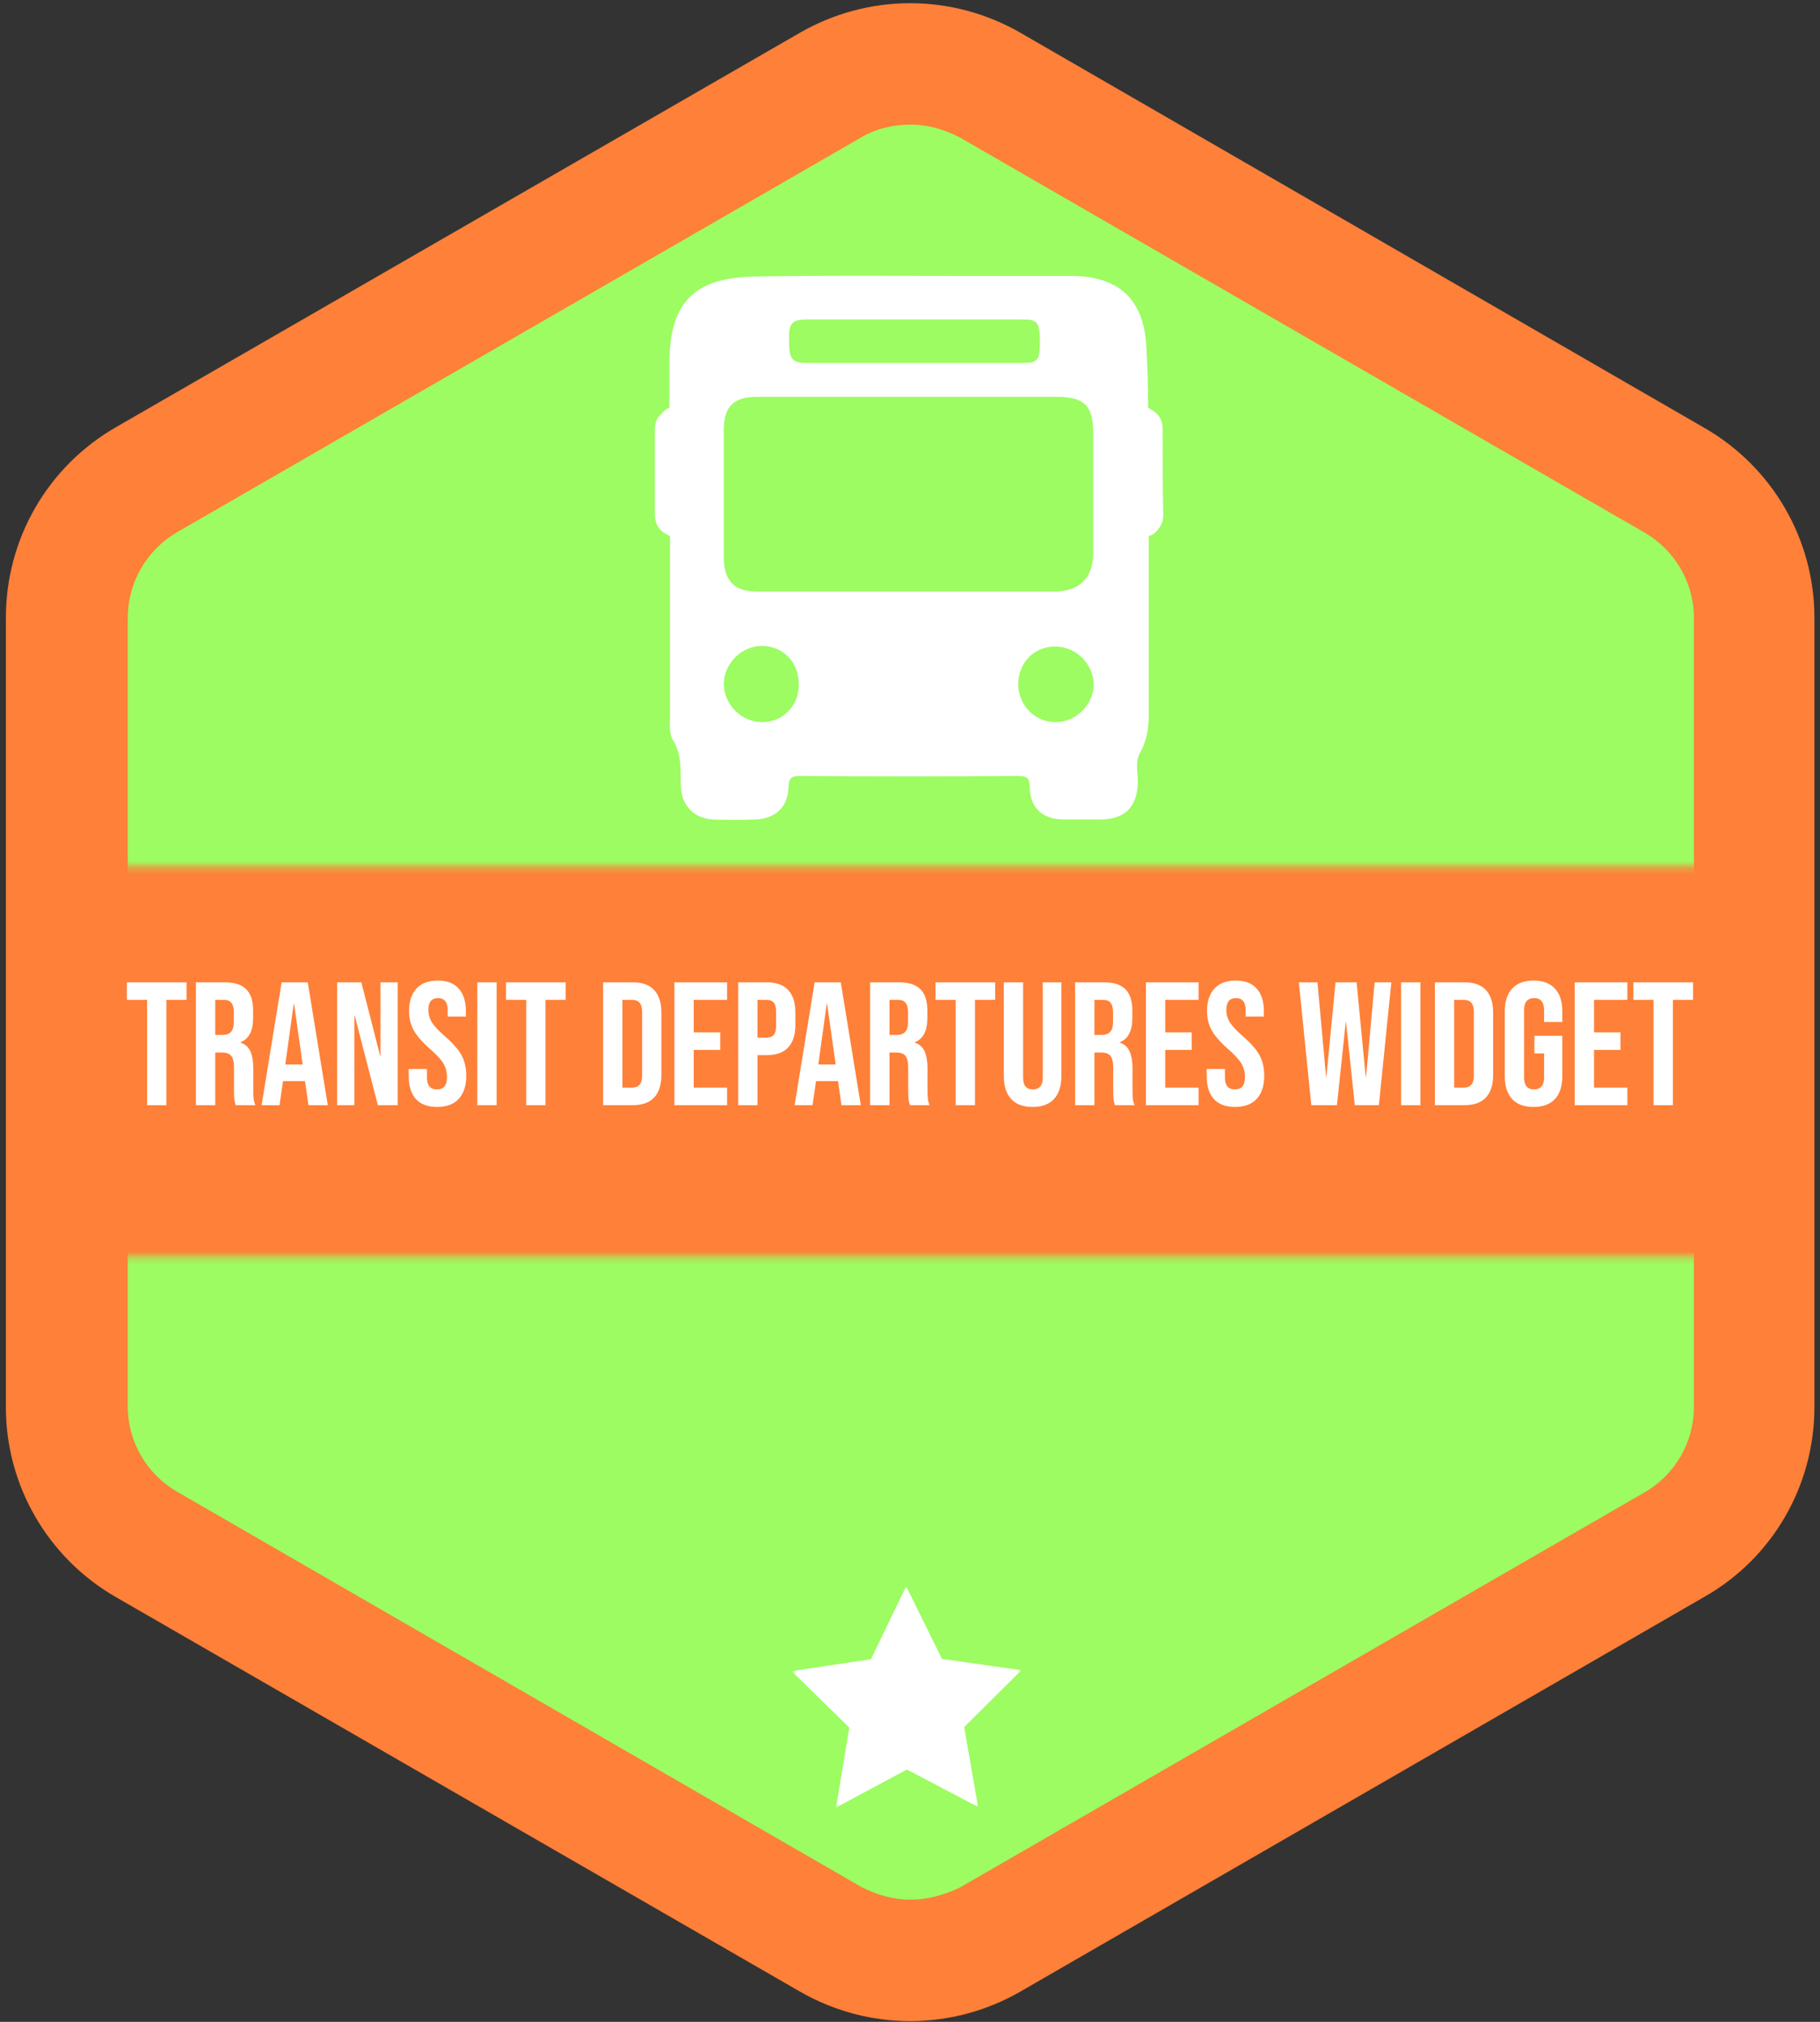 <svg width="280" height="311" viewBox="0 0 280 311" fill="none" xmlns="http://www.w3.org/2000/svg">
<rect x="0" y="0" width="280" height="311" fill="#333333" stroke="none"/>
<path fill-rule="evenodd" clip-rule="evenodd" d="M279.142 216.458V95.026C279.142 82.956 272.684 71.822 262.162 65.787L156.951 5.019C146.43 -1.016 133.617 -1.016 123.096 5.019L17.884 65.683C7.363 71.718 0.905 82.852 0.905 95.026V216.458C0.905 228.529 7.363 239.663 17.884 245.698L123.096 306.362C133.617 312.397 146.43 312.397 156.951 306.362L262.267 245.594C272.684 239.663 279.142 228.529 279.142 216.458Z" fill="#FF8038"/>
<path fill-rule="evenodd" clip-rule="evenodd" d="M140.075 292.21C137.471 292.21 134.867 291.482 132.471 290.233L27.26 229.465C22.572 226.76 19.655 221.765 19.655 216.354V95.026C19.655 89.615 22.572 84.621 27.155 81.915L132.471 21.147C134.763 19.794 137.367 19.17 140.075 19.17C142.784 19.17 145.284 19.899 147.68 21.147L252.995 81.915C257.683 84.621 260.6 89.615 260.6 95.026V216.458C260.6 221.869 257.683 226.864 252.995 229.569L147.68 290.337C145.284 291.482 142.68 292.21 140.075 292.21Z" fill="#9CFC61"/>
<mask id="mask0_4_3" style="mask-type:alpha" maskUnits="userSpaceOnUse" x="10" y="133" width="259" height="61">
<path d="M10.646 133.301H268.646V193.301H10.646V133.301Z" fill="white"/>
</mask>
<g mask="url(#mask0_4_3)">
<path fill-rule="evenodd" clip-rule="evenodd" d="M10.646 34.232H268.646V292.232H10.646V34.232Z" fill="#FF8038"/>
</g>
<mask id="mask1_4_3" style="mask-type:alpha" maskUnits="userSpaceOnUse" x="122" y="244" width="36" height="35">
<path d="M122 244H157.139V278.037H122V244Z" fill="white"/>
</mask>
<g mask="url(#mask1_4_3)">
<path fill-rule="evenodd" clip-rule="evenodd" d="M144.917 255.167L157.139 256.912L148.335 265.657L150.471 277.948L139.523 272.186L128.621 278.037L130.658 265.73L121.785 257.056L133.993 255.212L139.41 244L144.917 255.167Z" fill="white"/>
</g>
<path fill-rule="evenodd" clip-rule="evenodd" d="M178.87 65.88C178.87 64.671 178.312 63.741 177.289 63.09C177.103 62.997 176.824 62.811 176.638 62.718C176.638 59.649 176.545 56.487 176.359 53.326C175.987 46.072 172.174 42.538 165.013 42.445C158.782 42.445 152.551 42.445 146.32 42.445C136.183 42.445 126.139 42.352 116.002 42.538C106.702 42.724 102.982 46.63 102.982 55.929C102.982 58.161 102.982 60.393 102.982 62.718C102.424 62.904 101.959 63.369 101.587 63.834C100.936 64.392 100.75 65.229 100.75 66.159C100.75 70.437 100.75 74.715 100.75 79.086C100.75 80.388 101.215 81.411 102.331 82.062C102.61 82.248 102.796 82.341 103.075 82.434C103.075 91.641 103.075 100.754 103.075 109.961C103.075 111.263 102.889 112.751 103.54 113.867C104.935 116.099 104.656 118.517 104.749 120.935C104.842 123.911 106.795 125.957 109.771 126.05C111.91 126.143 114.049 126.143 116.188 126.05C119.257 125.957 121.21 124.19 121.303 121.121C121.396 119.819 121.582 119.354 123.07 119.354C134.23 119.447 145.483 119.447 156.643 119.354C158.038 119.354 158.41 119.726 158.41 121.121C158.503 124.376 160.456 126.05 163.711 126.05C165.571 126.05 167.431 126.05 169.291 126.05C173.104 126.05 174.964 124.097 175.057 120.284C175.057 118.796 174.592 117.122 175.429 115.727C176.452 113.867 176.731 112.007 176.731 109.961C176.731 101.312 176.731 92.664 176.731 82.434C177.382 82.341 177.94 81.783 178.312 81.225C178.777 80.667 178.963 79.923 178.963 79.179C178.87 74.808 178.87 70.344 178.87 65.88ZM124.279 49.141C129.859 49.141 135.439 49.141 140.926 49.141C146.32 49.141 151.714 49.141 157.201 49.141C159.619 49.141 159.898 49.513 159.991 52.303C159.991 55.371 159.712 55.837 157.387 55.837C146.32 55.837 135.253 55.837 124.279 55.837C121.861 55.837 121.396 55.279 121.396 52.489C121.303 49.699 121.768 49.141 124.279 49.141ZM117.304 111.077C114.049 111.077 111.352 108.38 111.352 105.125C111.445 101.963 114.142 99.359 117.211 99.359C120.466 99.359 122.884 101.87 122.884 105.218C122.977 108.473 120.466 111.077 117.304 111.077ZM116.467 90.99C112.933 90.99 111.352 89.316 111.352 85.689C111.352 79.179 111.352 72.669 111.352 66.159C111.352 62.532 112.84 61.044 116.467 61.044C124.279 61.044 131.998 61.044 139.81 61.044C147.436 61.044 155.062 61.044 162.688 61.044C166.78 61.044 168.175 62.439 168.175 66.438C168.175 72.669 168.175 78.9 168.175 85.131C168.175 88.851 166.129 90.897 162.409 90.99C147.157 90.99 131.812 90.99 116.467 90.99ZM162.409 111.077C159.247 111.077 156.736 108.566 156.643 105.311C156.643 101.963 159.061 99.452 162.316 99.452C165.571 99.452 168.268 102.149 168.268 105.404C168.175 108.38 165.571 111.077 162.409 111.077Z" fill="white"/>
<path d="M22.628 153.8H19.523V151.1H28.703V153.8H25.598V170H22.628V153.8ZM30.141 151.1H34.542C36.072 151.1 37.188 151.46 37.89 152.18C38.592 152.882 38.943 153.971 38.943 155.447V156.608C38.943 158.57 38.295 159.812 36.999 160.334V160.388C37.719 160.604 38.223 161.045 38.511 161.711C38.817 162.377 38.97 163.268 38.97 164.384V167.705C38.97 168.245 38.988 168.686 39.024 169.028C39.06 169.352 39.15 169.676 39.294 170H36.27C36.162 169.694 36.09 169.406 36.054 169.136C36.018 168.866 36 168.38 36 167.678V164.222C36 163.358 35.856 162.755 35.568 162.413C35.298 162.071 34.821 161.9 34.137 161.9H33.111V170H30.141V151.1ZM34.191 159.2C34.785 159.2 35.226 159.047 35.514 158.741C35.82 158.435 35.973 157.922 35.973 157.202V155.744C35.973 155.06 35.847 154.565 35.595 154.259C35.361 153.953 34.983 153.8 34.461 153.8H33.111V159.2H34.191ZM43.325 151.1H47.348L50.426 170H47.456L46.916 166.247V166.301H43.541L43.001 170H40.247L43.325 151.1ZM46.565 163.736L45.242 154.394H45.188L43.892 163.736H46.565ZM51.867 151.1H55.593L58.482 162.413H58.536V151.1H61.182V170H58.131L54.567 156.203H54.513V170H51.867V151.1ZM67.251 170.27C65.811 170.27 64.722 169.865 63.984 169.055C63.246 168.227 62.877 167.048 62.877 165.518V164.438H65.685V165.734C65.685 166.958 66.198 167.57 67.224 167.57C67.728 167.57 68.106 167.426 68.358 167.138C68.628 166.832 68.763 166.346 68.763 165.68C68.763 164.888 68.583 164.195 68.223 163.601C67.863 162.989 67.197 162.26 66.225 161.414C65.001 160.334 64.146 159.362 63.66 158.498C63.174 157.616 62.931 156.626 62.931 155.528C62.931 154.034 63.309 152.882 64.065 152.072C64.821 151.244 65.919 150.83 67.359 150.83C68.781 150.83 69.852 151.244 70.572 152.072C71.31 152.882 71.679 154.052 71.679 155.582V156.365H68.871V155.393C68.871 154.745 68.745 154.277 68.493 153.989C68.241 153.683 67.872 153.53 67.386 153.53C66.396 153.53 65.901 154.133 65.901 155.339C65.901 156.023 66.081 156.662 66.441 157.256C66.819 157.85 67.494 158.57 68.466 159.416C69.708 160.496 70.563 161.477 71.031 162.359C71.499 163.241 71.733 164.276 71.733 165.464C71.733 167.012 71.346 168.2 70.572 169.028C69.816 169.856 68.709 170.27 67.251 170.27ZM73.436 151.1H76.406V170H73.436V151.1ZM80.952 153.8H77.847V151.1H87.027V153.8H83.922V170H80.952V153.8ZM92.789 151.1H97.325C98.801 151.1 99.908 151.496 100.646 152.288C101.384 153.08 101.753 154.241 101.753 155.771V165.329C101.753 166.859 101.384 168.02 100.646 168.812C99.908 169.604 98.801 170 97.325 170H92.789V151.1ZM97.271 167.3C97.757 167.3 98.126 167.156 98.378 166.868C98.648 166.58 98.783 166.112 98.783 165.464V155.636C98.783 154.988 98.648 154.52 98.378 154.232C98.126 153.944 97.757 153.8 97.271 153.8H95.759V167.3H97.271ZM103.758 151.1H111.858V153.8H106.728V158.795H110.805V161.495H106.728V167.3H111.858V170H103.758V151.1ZM113.566 151.1H117.94C119.416 151.1 120.523 151.496 121.261 152.288C121.999 153.08 122.368 154.241 122.368 155.771V157.634C122.368 159.164 121.999 160.325 121.261 161.117C120.523 161.909 119.416 162.305 117.94 162.305H116.536V170H113.566V151.1ZM117.94 159.605C118.426 159.605 118.786 159.47 119.02 159.2C119.272 158.93 119.398 158.471 119.398 157.823V155.582C119.398 154.934 119.272 154.475 119.02 154.205C118.786 153.935 118.426 153.8 117.94 153.8H116.536V159.605H117.94ZM125.327 151.1H129.35L132.428 170H129.458L128.918 166.247V166.301H125.543L125.003 170H122.249L125.327 151.1ZM128.567 163.736L127.244 154.394H127.19L125.894 163.736H128.567ZM133.869 151.1H138.27C139.8 151.1 140.916 151.46 141.618 152.18C142.32 152.882 142.671 153.971 142.671 155.447V156.608C142.671 158.57 142.023 159.812 140.727 160.334V160.388C141.447 160.604 141.951 161.045 142.239 161.711C142.545 162.377 142.698 163.268 142.698 164.384V167.705C142.698 168.245 142.716 168.686 142.752 169.028C142.788 169.352 142.878 169.676 143.022 170H139.998C139.89 169.694 139.818 169.406 139.782 169.136C139.746 168.866 139.728 168.38 139.728 167.678V164.222C139.728 163.358 139.584 162.755 139.296 162.413C139.026 162.071 138.549 161.9 137.865 161.9H136.839V170H133.869V151.1ZM137.919 159.2C138.513 159.2 138.954 159.047 139.242 158.741C139.548 158.435 139.701 157.922 139.701 157.202V155.744C139.701 155.06 139.575 154.565 139.323 154.259C139.089 153.953 138.711 153.8 138.189 153.8H136.839V159.2H137.919ZM147.028 153.8H143.923V151.1H153.103V153.8H149.998V170H147.028V153.8ZM158.861 170.27C157.421 170.27 156.323 169.865 155.567 169.055C154.811 168.227 154.433 167.048 154.433 165.518V151.1H157.403V165.734C157.403 166.382 157.529 166.85 157.781 167.138C158.051 167.426 158.429 167.57 158.915 167.57C159.401 167.57 159.77 167.426 160.022 167.138C160.292 166.85 160.427 166.382 160.427 165.734V151.1H163.289V165.518C163.289 167.048 162.911 168.227 162.155 169.055C161.399 169.865 160.301 170.27 158.861 170.27ZM165.404 151.1H169.805C171.335 151.1 172.451 151.46 173.153 152.18C173.855 152.882 174.206 153.971 174.206 155.447V156.608C174.206 158.57 173.558 159.812 172.262 160.334V160.388C172.982 160.604 173.486 161.045 173.774 161.711C174.08 162.377 174.233 163.268 174.233 164.384V167.705C174.233 168.245 174.251 168.686 174.287 169.028C174.323 169.352 174.413 169.676 174.557 170H171.533C171.425 169.694 171.353 169.406 171.317 169.136C171.281 168.866 171.263 168.38 171.263 167.678V164.222C171.263 163.358 171.119 162.755 170.831 162.413C170.561 162.071 170.084 161.9 169.4 161.9H168.374V170H165.404V151.1ZM169.454 159.2C170.048 159.2 170.489 159.047 170.777 158.741C171.083 158.435 171.236 157.922 171.236 157.202V155.744C171.236 155.06 171.11 154.565 170.858 154.259C170.624 153.953 170.246 153.8 169.724 153.8H168.374V159.2H169.454ZM176.294 151.1H184.394V153.8H179.264V158.795H183.341V161.495H179.264V167.3H184.394V170H176.294V151.1ZM190.016 170.27C188.576 170.27 187.487 169.865 186.749 169.055C186.011 168.227 185.642 167.048 185.642 165.518V164.438H188.45V165.734C188.45 166.958 188.963 167.57 189.989 167.57C190.493 167.57 190.871 167.426 191.123 167.138C191.393 166.832 191.528 166.346 191.528 165.68C191.528 164.888 191.348 164.195 190.988 163.601C190.628 162.989 189.962 162.26 188.99 161.414C187.766 160.334 186.911 159.362 186.425 158.498C185.939 157.616 185.696 156.626 185.696 155.528C185.696 154.034 186.074 152.882 186.83 152.072C187.586 151.244 188.684 150.83 190.124 150.83C191.546 150.83 192.617 151.244 193.337 152.072C194.075 152.882 194.444 154.052 194.444 155.582V156.365H191.636V155.393C191.636 154.745 191.51 154.277 191.258 153.989C191.006 153.683 190.637 153.53 190.151 153.53C189.161 153.53 188.666 154.133 188.666 155.339C188.666 156.023 188.846 156.662 189.206 157.256C189.584 157.85 190.259 158.57 191.231 159.416C192.473 160.496 193.328 161.477 193.796 162.359C194.264 163.241 194.498 164.276 194.498 165.464C194.498 167.012 194.111 168.2 193.337 169.028C192.581 169.856 191.474 170.27 190.016 170.27ZM199.823 151.1H202.685L204.008 165.626H204.062L205.466 151.1H208.706L210.11 165.626H210.164L211.487 151.1H214.052L212.135 170H208.436L207.086 157.256H207.032L205.682 170H201.74L199.823 151.1ZM215.555 151.1H218.525V170H215.555V151.1ZM220.749 151.1H225.285C226.761 151.1 227.868 151.496 228.606 152.288C229.344 153.08 229.713 154.241 229.713 155.771V165.329C229.713 166.859 229.344 168.02 228.606 168.812C227.868 169.604 226.761 170 225.285 170H220.749V151.1ZM225.231 167.3C225.717 167.3 226.086 167.156 226.338 166.868C226.608 166.58 226.743 166.112 226.743 165.464V155.636C226.743 154.988 226.608 154.52 226.338 154.232C226.086 153.944 225.717 153.8 225.231 153.8H223.719V167.3H225.231ZM235.93 170.27C234.49 170.27 233.392 169.865 232.636 169.055C231.88 168.227 231.502 167.048 231.502 165.518V155.582C231.502 154.052 231.88 152.882 232.636 152.072C233.392 151.244 234.49 150.83 235.93 150.83C237.37 150.83 238.468 151.244 239.224 152.072C239.98 152.882 240.358 154.052 240.358 155.582V157.202H237.55V155.393C237.55 154.151 237.037 153.53 236.011 153.53C234.985 153.53 234.472 154.151 234.472 155.393V165.734C234.472 166.958 234.985 167.57 236.011 167.57C237.037 167.57 237.55 166.958 237.55 165.734V162.035H236.065V159.335H240.358V165.518C240.358 167.048 239.98 168.227 239.224 169.055C238.468 169.865 237.37 170.27 235.93 170.27ZM242.265 151.1H250.365V153.8H245.235V158.795H249.312V161.495H245.235V167.3H250.365V170H242.265V151.1ZM254.395 153.8H251.29V151.1H260.47V153.8H257.365V170H254.395V153.8Z" fill="white"/>
</svg>
